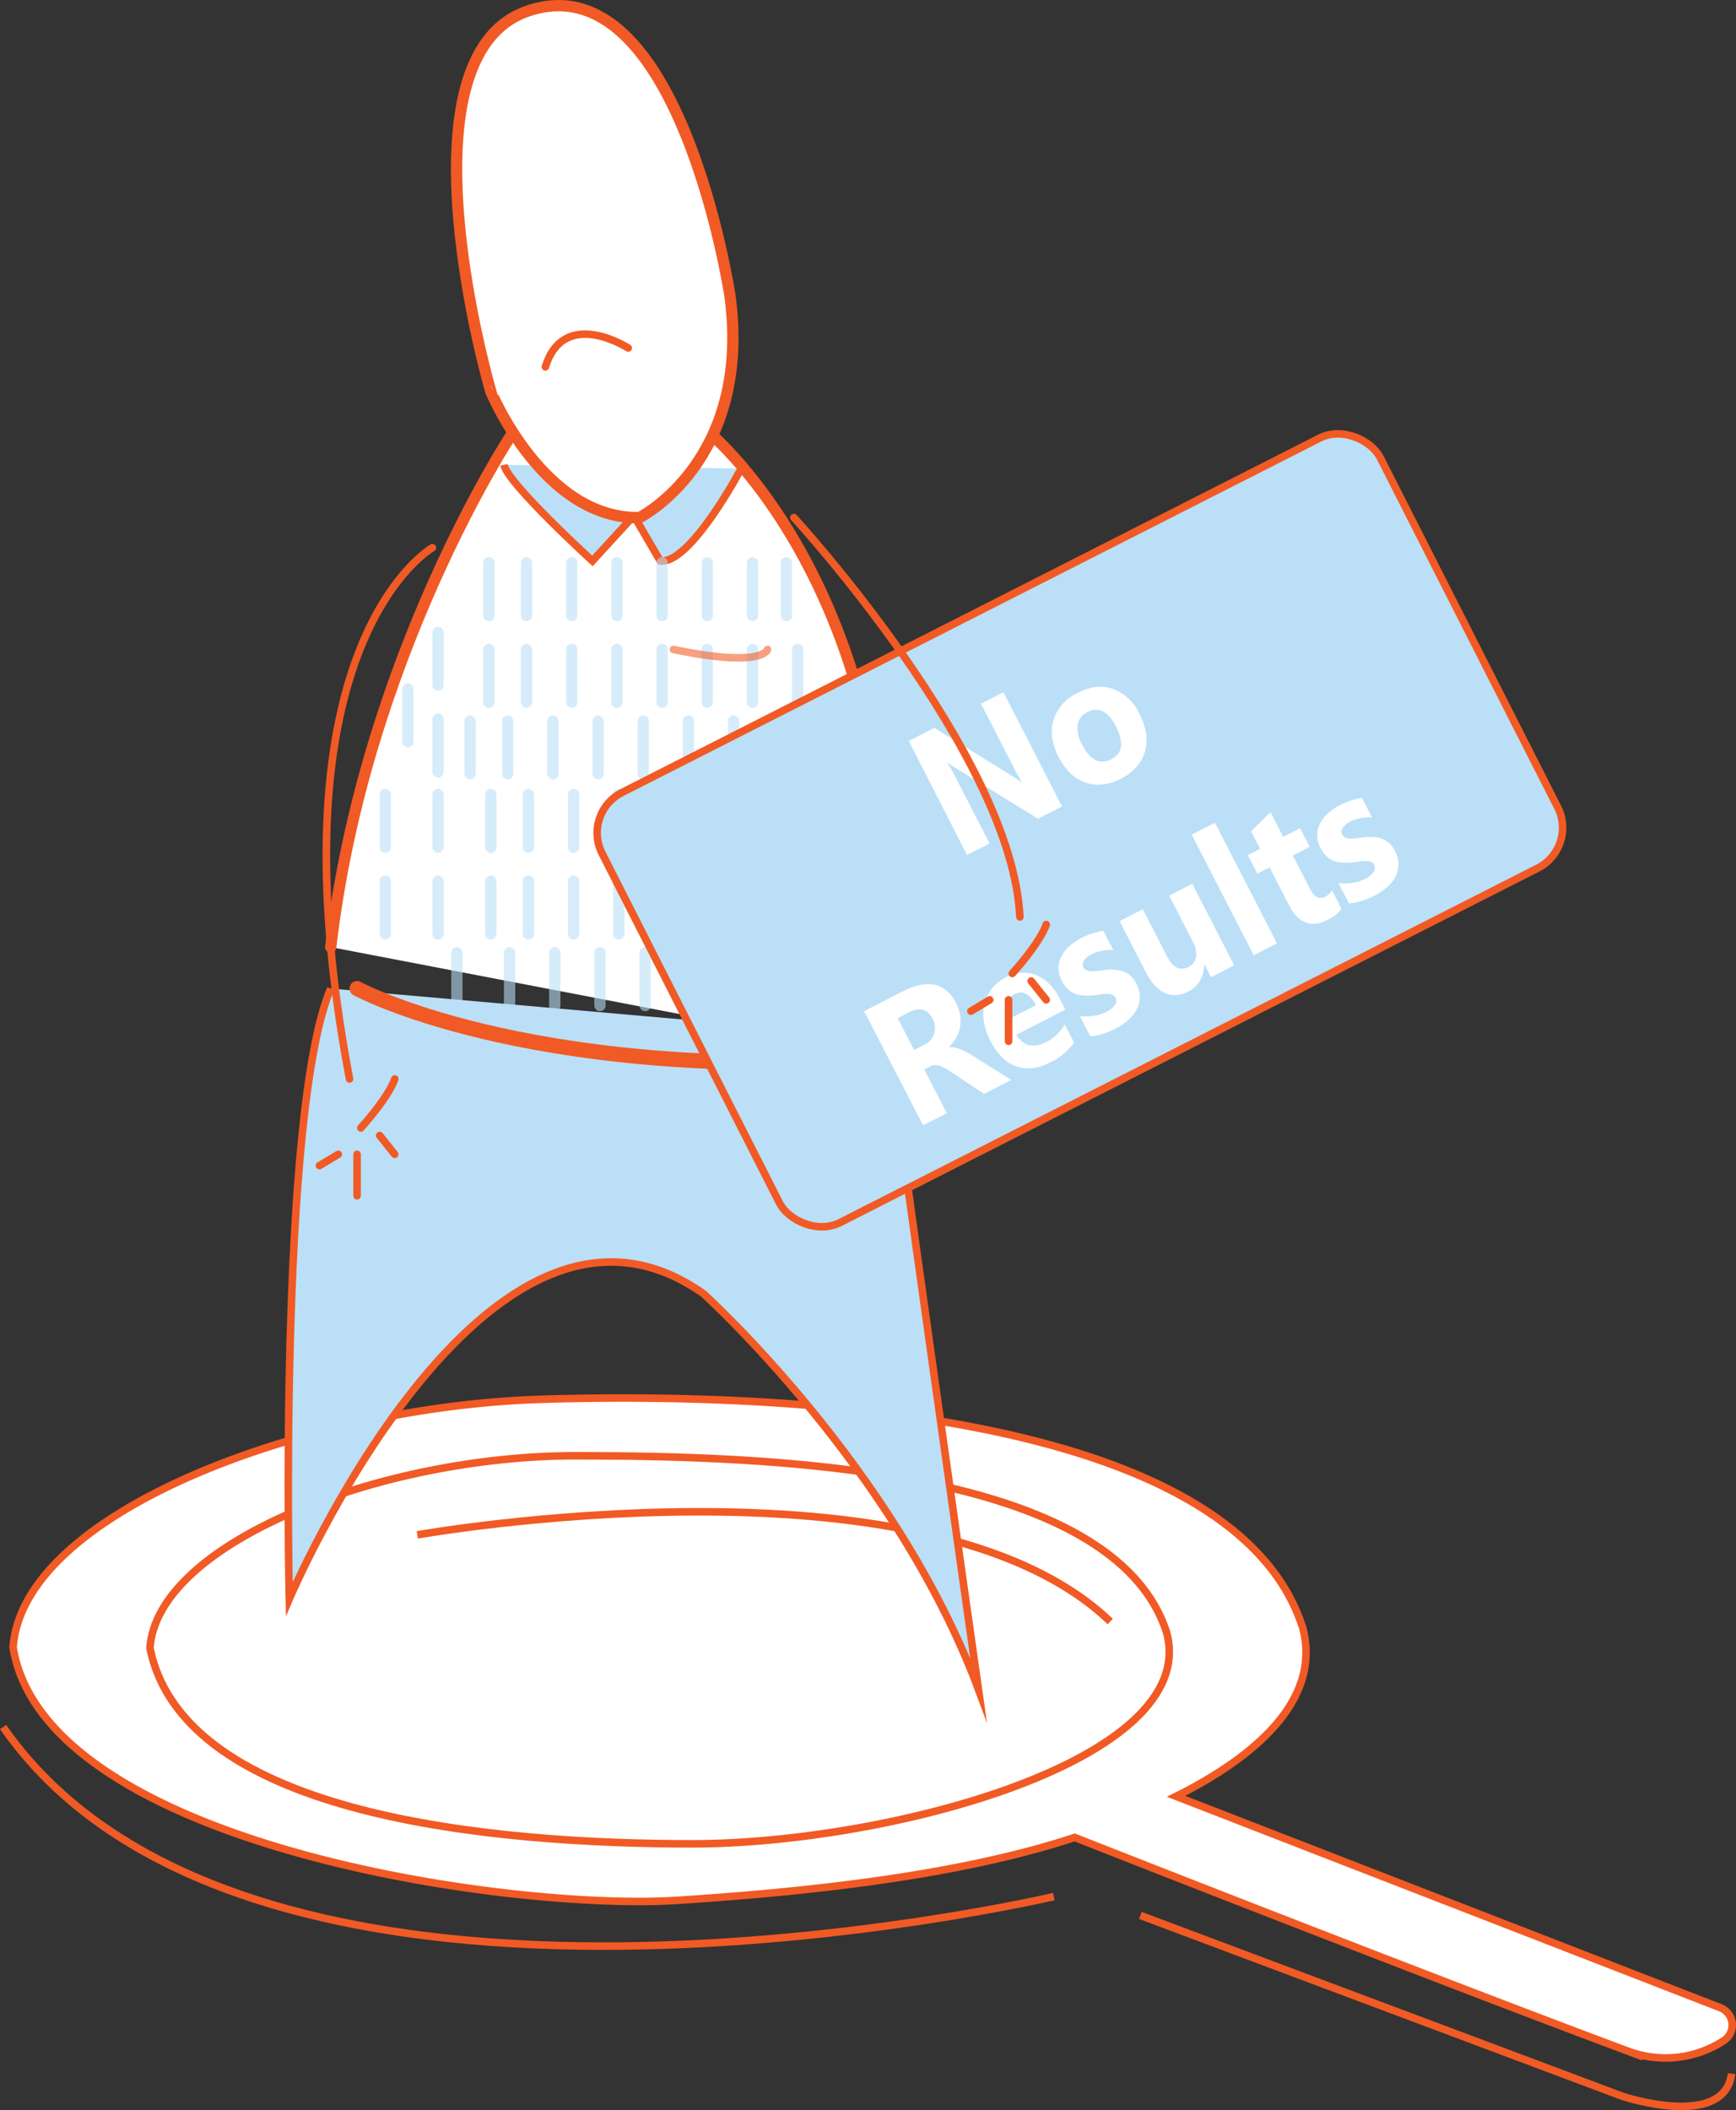 <svg id="Layer_1" data-name="Layer 1" xmlns="http://www.w3.org/2000/svg" viewBox="0 0 460.99 560.04"><rect x="0" y="0" width="460.99" height="560.04" fill="#333333" stroke="none"/><title>noresult</title><path d="M467.52,548,323,491.89c23.6-11.82,38.31-27,33.62-44.7-18.07-56.78-136-62.78-202.62-60.66-61.51,2-137.26,29.69-139.84,65.82C22.5,504.5,145.5,522.5,191,519.47c30.49-2,72.73-6,105.06-16.67,0,0,91.85,36.17,147,56.75a28.34,28.34,0,0,0,25.33-2.8h0A4.93,4.93,0,0,0,467.52,548Z" transform="translate(-10.68 -15.13)" style="fill:#fff;stroke:#f15a24;stroke-miterlimit:10;stroke-width:2px"/><path d="M121.5,422.5s135-24,184,23" transform="translate(-10.68 -15.13)" style="fill:none;stroke:#f15a24;stroke-miterlimit:10;stroke-width:2px"/><path d="M50.5,452.5c9,45,92.36,52,144,52s135-22,126-56c-14-44-105.36-47-157-47S52.5,424.5,50.5,452.5Z" transform="translate(-10.68 -15.13)" style="fill:none;stroke:#f15a24;stroke-miterlimit:10;stroke-width:2px"/><path d="M313.5,523.5l128,48s27,9,29-6" transform="translate(-10.68 -15.13)" style="fill:none;stroke:#f15a24;stroke-miterlimit:10;stroke-width:2px"/><path d="M290.5,518.5s-213,50-279-45" transform="translate(-10.68 -15.13)" style="fill:none;stroke:#f15a24;stroke-miterlimit:10;stroke-width:2px"/><path d="M98.5,277.5c-14,33-11,162-11,162s52-122,110-81c0,0,51,46,73,105,0,0-24-169-24-173" transform="translate(-10.68 -15.13)" style="fill:#bbdff7;stroke:#f15a24;stroke-miterlimit:10;stroke-width:2px"/><path d="M244.5,294.5c14-117-46-165-46-165l-52,1s-39,59-48,136" transform="translate(-10.68 -15.13)" style="fill:#fff;stroke:#f15a24;stroke-linecap:round;stroke-miterlimit:10;stroke-width:3px"/><path d="M125.5,160.5s-44,25-22,141" transform="translate(-10.68 -15.13)" style="fill:none;stroke:#f15a24;stroke-linecap:round;stroke-miterlimit:10;stroke-width:2px"/><path d="M115.5,301.5s-1,4-9,13" transform="translate(-10.68 -15.13)" style="fill:none;stroke:#f15a24;stroke-linecap:round;stroke-miterlimit:10;stroke-width:2px"/><path d="M207.5,139.5S194,165,186,164l-7-12-11,12s-22.5-20.5-23.5-25.5" transform="translate(-10.68 -15.13)" style="fill:#bbdff7;stroke:#f15a24;stroke-miterlimit:10;stroke-width:2px"/><line x1="94.82" y1="306.37" x2="94.82" y2="317.37" style="fill:none;stroke:#f15a24;stroke-linecap:round;stroke-miterlimit:10;stroke-width:2px"/><line x1="100.82" y1="301.37" x2="104.82" y2="306.37" style="fill:none;stroke:#f15a24;stroke-linecap:round;stroke-miterlimit:10;stroke-width:2px"/><line x1="89.82" y1="306.37" x2="84.82" y2="309.37" style="fill:none;stroke:#f15a24;stroke-linecap:round;stroke-miterlimit:10;stroke-width:2px"/><path d="M105.5,277.5s44,24,136,19" transform="translate(-10.68 -15.13)" style="fill:none;stroke:#f15a24;stroke-linecap:round;stroke-miterlimit:10;stroke-width:4px"/><path d="M180.5,152.5s30-15,24-59c0,0-13.48-88.84-53.5-75.5-36,12-10,101-10,101S155,153,180.5,152.5Z" transform="translate(-10.68 -15.13)" style="fill:#fff;stroke:#f15a24;stroke-miterlimit:10;stroke-width:3px"/><path d="M177.5,107.5s-17-11-22,5" transform="translate(-10.68 -15.13)" style="fill:none;stroke:#f15a24;stroke-linecap:round;stroke-miterlimit:10;stroke-width:2px"/><line x1="129.82" y1="149.37" x2="129.82" y2="163.37" style="fill:#bbdff7;stroke:#bbdff7;stroke-linecap:round;stroke-miterlimit:10;stroke-width:3px;opacity:0.58"/><line x1="139.82" y1="149.37" x2="139.82" y2="163.37" style="fill:#bbdff7;stroke:#bbdff7;stroke-linecap:round;stroke-miterlimit:10;stroke-width:3px;opacity:0.58"/><line x1="151.82" y1="149.37" x2="151.82" y2="163.37" style="fill:#bbdff7;stroke:#bbdff7;stroke-linecap:round;stroke-miterlimit:10;stroke-width:3px;opacity:0.58"/><line x1="163.82" y1="149.37" x2="163.82" y2="163.37" style="fill:#bbdff7;stroke:#bbdff7;stroke-linecap:round;stroke-miterlimit:10;stroke-width:3px;opacity:0.58"/><line x1="175.82" y1="149.37" x2="175.82" y2="163.37" style="fill:#bbdff7;stroke:#bbdff7;stroke-linecap:round;stroke-miterlimit:10;stroke-width:3px;opacity:0.58"/><line x1="187.82" y1="149.37" x2="187.82" y2="163.37" style="fill:#bbdff7;stroke:#bbdff7;stroke-linecap:round;stroke-miterlimit:10;stroke-width:3px;opacity:0.58"/><line x1="199.82" y1="149.37" x2="199.82" y2="163.37" style="fill:#bbdff7;stroke:#bbdff7;stroke-linecap:round;stroke-miterlimit:10;stroke-width:3px;opacity:0.58"/><line x1="208.82" y1="149.37" x2="208.82" y2="163.37" style="fill:#bbdff7;stroke:#bbdff7;stroke-linecap:round;stroke-miterlimit:10;stroke-width:3px;opacity:0.58"/><line x1="129.82" y1="172.37" x2="129.82" y2="186.37" style="fill:#bbdff7;stroke:#bbdff7;stroke-linecap:round;stroke-miterlimit:10;stroke-width:3px;opacity:0.58"/><line x1="139.82" y1="172.37" x2="139.82" y2="186.37" style="fill:#bbdff7;stroke:#bbdff7;stroke-linecap:round;stroke-miterlimit:10;stroke-width:3px;opacity:0.58"/><line x1="151.82" y1="172.37" x2="151.82" y2="186.37" style="fill:#bbdff7;stroke:#bbdff7;stroke-linecap:round;stroke-miterlimit:10;stroke-width:3px;opacity:0.58"/><line x1="163.82" y1="172.37" x2="163.82" y2="186.37" style="fill:#bbdff7;stroke:#bbdff7;stroke-linecap:round;stroke-miterlimit:10;stroke-width:3px;opacity:0.58"/><line x1="175.82" y1="172.37" x2="175.82" y2="186.37" style="fill:#bbdff7;stroke:#bbdff7;stroke-linecap:round;stroke-miterlimit:10;stroke-width:3px;opacity:0.58"/><line x1="187.82" y1="172.37" x2="187.82" y2="186.37" style="fill:#bbdff7;stroke:#bbdff7;stroke-linecap:round;stroke-miterlimit:10;stroke-width:3px;opacity:0.58"/><line x1="199.82" y1="172.37" x2="199.82" y2="186.37" style="fill:#bbdff7;stroke:#bbdff7;stroke-linecap:round;stroke-miterlimit:10;stroke-width:3px;opacity:0.58"/><line x1="211.82" y1="172.37" x2="211.82" y2="186.37" style="fill:#bbdff7;stroke:#bbdff7;stroke-linecap:round;stroke-miterlimit:10;stroke-width:3px;opacity:0.58"/><line x1="124.82" y1="191.37" x2="124.82" y2="205.37" style="fill:#bbdff7;stroke:#bbdff7;stroke-linecap:round;stroke-miterlimit:10;stroke-width:3px;opacity:0.58"/><line x1="134.82" y1="191.37" x2="134.82" y2="205.37" style="fill:#bbdff7;stroke:#bbdff7;stroke-linecap:round;stroke-miterlimit:10;stroke-width:3px;opacity:0.58"/><line x1="146.82" y1="191.37" x2="146.82" y2="205.37" style="fill:#bbdff7;stroke:#bbdff7;stroke-linecap:round;stroke-miterlimit:10;stroke-width:3px;opacity:0.58"/><line x1="158.82" y1="191.37" x2="158.82" y2="205.37" style="fill:#bbdff7;stroke:#bbdff7;stroke-linecap:round;stroke-miterlimit:10;stroke-width:3px;opacity:0.58"/><line x1="170.82" y1="191.37" x2="170.82" y2="205.37" style="fill:#bbdff7;stroke:#bbdff7;stroke-linecap:round;stroke-miterlimit:10;stroke-width:3px;opacity:0.58"/><line x1="182.82" y1="191.37" x2="182.82" y2="205.37" style="fill:#bbdff7;stroke:#bbdff7;stroke-linecap:round;stroke-miterlimit:10;stroke-width:3px;opacity:0.58"/><line x1="194.82" y1="191.37" x2="194.82" y2="205.37" style="fill:#bbdff7;stroke:#bbdff7;stroke-linecap:round;stroke-miterlimit:10;stroke-width:3px;opacity:0.58"/><line x1="206.82" y1="191.37" x2="206.82" y2="205.37" style="fill:#bbdff7;stroke:#bbdff7;stroke-linecap:round;stroke-miterlimit:10;stroke-width:3px;opacity:0.58"/><path d="M215,249s-1,5-25,0" transform="translate(-10.68 -15.13)" style="fill:none;stroke:#f15a24;stroke-linecap:round;stroke-miterlimit:10;stroke-width:2px;opacity:0.58"/><line x1="130.32" y1="210.87" x2="130.32" y2="224.87" style="fill:#bbdff7;stroke:#bbdff7;stroke-linecap:round;stroke-miterlimit:10;stroke-width:3px;opacity:0.58"/><line x1="140.32" y1="210.87" x2="140.32" y2="224.87" style="fill:#bbdff7;stroke:#bbdff7;stroke-linecap:round;stroke-miterlimit:10;stroke-width:3px;opacity:0.58"/><line x1="152.32" y1="210.87" x2="152.32" y2="224.87" style="fill:#bbdff7;stroke:#bbdff7;stroke-linecap:round;stroke-miterlimit:10;stroke-width:3px;opacity:0.58"/><line x1="164.32" y1="210.87" x2="164.32" y2="224.87" style="fill:#bbdff7;stroke:#bbdff7;stroke-linecap:round;stroke-miterlimit:10;stroke-width:3px;opacity:0.58"/><line x1="176.32" y1="210.87" x2="176.32" y2="224.87" style="fill:#bbdff7;stroke:#bbdff7;stroke-linecap:round;stroke-miterlimit:10;stroke-width:3px;opacity:0.58"/><line x1="188.32" y1="210.87" x2="188.32" y2="224.87" style="fill:#bbdff7;stroke:#bbdff7;stroke-linecap:round;stroke-miterlimit:10;stroke-width:3px;opacity:0.58"/><line x1="200.32" y1="210.87" x2="200.32" y2="224.87" style="fill:#bbdff7;stroke:#bbdff7;stroke-linecap:round;stroke-miterlimit:10;stroke-width:3px;opacity:0.58"/><line x1="212.32" y1="210.87" x2="212.32" y2="224.87" style="fill:#bbdff7;stroke:#bbdff7;stroke-linecap:round;stroke-miterlimit:10;stroke-width:3px;opacity:0.58"/><line x1="130.32" y1="233.87" x2="130.32" y2="247.87" style="fill:#bbdff7;stroke:#bbdff7;stroke-linecap:round;stroke-miterlimit:10;stroke-width:3px;opacity:0.58"/><line x1="140.32" y1="233.87" x2="140.32" y2="247.87" style="fill:#bbdff7;stroke:#bbdff7;stroke-linecap:round;stroke-miterlimit:10;stroke-width:3px;opacity:0.58"/><line x1="152.32" y1="233.87" x2="152.32" y2="247.87" style="fill:#bbdff7;stroke:#bbdff7;stroke-linecap:round;stroke-miterlimit:10;stroke-width:3px;opacity:0.58"/><line x1="164.32" y1="233.87" x2="164.32" y2="247.87" style="fill:#bbdff7;stroke:#bbdff7;stroke-linecap:round;stroke-miterlimit:10;stroke-width:3px;opacity:0.58"/><line x1="176.32" y1="233.87" x2="176.32" y2="247.87" style="fill:#bbdff7;stroke:#bbdff7;stroke-linecap:round;stroke-miterlimit:10;stroke-width:3px;opacity:0.58"/><line x1="188.32" y1="233.87" x2="188.32" y2="247.87" style="fill:#bbdff7;stroke:#bbdff7;stroke-linecap:round;stroke-miterlimit:10;stroke-width:3px;opacity:0.58"/><line x1="200.32" y1="233.87" x2="200.32" y2="247.87" style="fill:#bbdff7;stroke:#bbdff7;stroke-linecap:round;stroke-miterlimit:10;stroke-width:3px;opacity:0.58"/><line x1="212.32" y1="233.87" x2="212.32" y2="247.87" style="fill:#bbdff7;stroke:#bbdff7;stroke-linecap:round;stroke-miterlimit:10;stroke-width:3px;opacity:0.58"/><line x1="135.32" y1="252.87" x2="135.32" y2="266.87" style="fill:#bbdff7;stroke:#bbdff7;stroke-linecap:round;stroke-miterlimit:10;stroke-width:3px;opacity:0.58"/><line x1="116.32" y1="210.87" x2="116.32" y2="224.87" style="fill:#bbdff7;stroke:#bbdff7;stroke-linecap:round;stroke-miterlimit:10;stroke-width:3px;opacity:0.58"/><line x1="116.32" y1="190.87" x2="116.32" y2="204.87" style="fill:#bbdff7;stroke:#bbdff7;stroke-linecap:round;stroke-miterlimit:10;stroke-width:3px;opacity:0.58"/><line x1="116.32" y1="167.87" x2="116.32" y2="181.87" style="fill:#bbdff7;stroke:#bbdff7;stroke-linecap:round;stroke-miterlimit:10;stroke-width:3px;opacity:0.58"/><line x1="116.32" y1="233.87" x2="116.32" y2="247.87" style="fill:#bbdff7;stroke:#bbdff7;stroke-linecap:round;stroke-miterlimit:10;stroke-width:3px;opacity:0.58"/><line x1="121.32" y1="252.87" x2="121.32" y2="266.87" style="fill:#bbdff7;stroke:#bbdff7;stroke-linecap:round;stroke-miterlimit:10;stroke-width:3px;opacity:0.58"/><line x1="102.32" y1="210.87" x2="102.32" y2="224.87" style="fill:#bbdff7;stroke:#bbdff7;stroke-linecap:round;stroke-miterlimit:10;stroke-width:3px;opacity:0.58"/><line x1="102.32" y1="233.87" x2="102.32" y2="247.87" style="fill:#bbdff7;stroke:#bbdff7;stroke-linecap:round;stroke-miterlimit:10;stroke-width:3px;opacity:0.58"/><line x1="108.32" y1="182.87" x2="108.32" y2="196.87" style="fill:#bbdff7;stroke:#bbdff7;stroke-linecap:round;stroke-miterlimit:10;stroke-width:3px;opacity:0.58"/><line x1="147.32" y1="252.87" x2="147.32" y2="266.87" style="fill:#bbdff7;stroke:#bbdff7;stroke-linecap:round;stroke-miterlimit:10;stroke-width:3px;opacity:0.58"/><line x1="159.32" y1="252.87" x2="159.32" y2="266.87" style="fill:#bbdff7;stroke:#bbdff7;stroke-linecap:round;stroke-miterlimit:10;stroke-width:3px;opacity:0.58"/><line x1="171.32" y1="252.87" x2="171.32" y2="266.87" style="fill:#bbdff7;stroke:#bbdff7;stroke-linecap:round;stroke-miterlimit:10;stroke-width:3px;opacity:0.58"/><line x1="183.32" y1="252.87" x2="183.32" y2="266.87" style="fill:#bbdff7;stroke:#bbdff7;stroke-linecap:round;stroke-miterlimit:10;stroke-width:3px;opacity:0.58"/><line x1="195.32" y1="252.87" x2="195.32" y2="266.87" style="fill:#bbdff7;stroke:#bbdff7;stroke-linecap:round;stroke-miterlimit:10;stroke-width:3px;opacity:0.58"/><line x1="207.32" y1="252.87" x2="207.32" y2="266.87" style="fill:#bbdff7;stroke:#bbdff7;stroke-linecap:round;stroke-miterlimit:10;stroke-width:3px;opacity:0.58"/><line x1="224.32" y1="210.87" x2="224.32" y2="224.87" style="fill:#bbdff7;stroke:#bbdff7;stroke-linecap:round;stroke-miterlimit:10;stroke-width:3px;opacity:0.58"/><line x1="224.32" y1="233.87" x2="224.32" y2="247.87" style="fill:#bbdff7;stroke:#bbdff7;stroke-linecap:round;stroke-miterlimit:10;stroke-width:3px;opacity:0.58"/><line x1="219.32" y1="252.87" x2="219.32" y2="266.87" style="fill:#bbdff7;stroke:#bbdff7;stroke-linecap:round;stroke-miterlimit:10;stroke-width:3px;opacity:0.58"/><rect x="181.53" y="171.54" width="231.8" height="127.99" rx="12" transform="translate(-85.08 145.02) rotate(-26.92)" style="fill:#bbdff7;stroke:#f15a24;stroke-miterlimit:10;stroke-width:2px"/><path d="M214.5,187.5s-1,5-25,0" transform="translate(-10.68 -15.13)" style="fill:none;stroke:#f15a24;stroke-linecap:round;stroke-miterlimit:10;stroke-width:2px;opacity:0.58"/><path d="M292.7,229.16l-6.37,3.27L265,219.31a30.34,30.34,0,0,1-2.7-1.79l-.08,0c.66,1,1.55,2.62,2.68,4.82L273.47,239l-6,3.05L252,211.79l6.79-3.49L279.33,221c.93.57,1.82,1.16,2.67,1.75l.08,0a38,38,0,0,1-2.29-4.08l-8.61-16.76,5.95-3.06Z" transform="translate(-10.68 -15.13)" style="fill:#fff"/><path d="M308.29,221.82q-5,2.56-9.41,1t-7.09-6.76q-2.76-5.37-1.35-9.93A12,12,0,0,1,296.9,199q5-2.56,9.37-1a12.69,12.69,0,0,1,7,6.57q2.76,5.38,1.45,10T308.29,221.82Zm-8.88-17.67a4.49,4.49,0,0,0-2.56,3.38,8.53,8.53,0,0,0,1.16,5.22q3.19,6.24,7.85,3.85,4.42-2.26,1.14-8.68Q303.88,201.86,299.41,204.15Z" transform="translate(-10.68 -15.13)" style="fill:#fff"/><path d="M279.2,301.75,272,305.47l-8.36-5.57c-.63-.42-1.22-.79-1.75-1.1a10.46,10.46,0,0,0-1.53-.73,4.26,4.26,0,0,0-1.34-.27,2.64,2.64,0,0,0-1.22.29l-1.7.88,6,11.6-6.3,3.24L240.15,283.5l10-5.13q10.19-5.24,14.42,3a10.11,10.11,0,0,1,1.06,3.15,9.35,9.35,0,0,1,0,3.08,9.58,9.58,0,0,1-1,2.87,11.26,11.26,0,0,1-2,2.56l0,.08a4.44,4.44,0,0,1,1.57.07,10,10,0,0,1,1.7.52c.58.24,1.16.52,1.74.83s1.13.64,1.64,1Zm-30.12-16.37,4.33,8.43,2.73-1.4a4.85,4.85,0,0,0,2.61-3,5,5,0,0,0-.39-3.83q-2-4-6.43-1.72Z" transform="translate(-10.68 -15.13)" style="fill:#fff"/><path d="M293.58,283.08l-13,6.7q2.73,4.55,7.9,1.9a11.39,11.39,0,0,0,4.93-4.67l2.48,4.82a16.09,16.09,0,0,1-6.38,5.3q-4.85,2.49-9,1c-2.78-1-5.05-3.27-6.84-6.74s-2.34-6.93-1.49-10a10.4,10.4,0,0,1,5.48-6.8,9.45,9.45,0,0,1,8.21-.66q3.84,1.58,6.31,6.4Zm-7.82-1.16q-2.38-4.65-5.86-2.87A3.66,3.66,0,0,0,278,281.7a7.2,7.2,0,0,0,.39,4Z" transform="translate(-10.68 -15.13)" style="fill:#fff"/><path d="M300.23,290.22l-2.78-5.41a14.48,14.48,0,0,0,3.8-.08,10.52,10.52,0,0,0,3.11-1,6.48,6.48,0,0,0,2.34-1.81,1.78,1.78,0,0,0,.18-2,1.59,1.59,0,0,0-1-.83,4.55,4.55,0,0,0-1.48-.18,14.44,14.44,0,0,0-1.77.19,16.77,16.77,0,0,1-1.84.22,14.58,14.58,0,0,1-2.63,0,6.89,6.89,0,0,1-2.19-.51,6.22,6.22,0,0,1-1.82-1.23,8.3,8.3,0,0,1-1.5-2.14,7.13,7.13,0,0,1-.88-3.51,7,7,0,0,1,.85-3.14,9.65,9.65,0,0,1,2.16-2.66,15.3,15.3,0,0,1,3.07-2.07,18.45,18.45,0,0,1,2.81-1.17,22.18,22.18,0,0,1,3-.74l2.65,5.16a10.63,10.63,0,0,0-3.08.18,11.12,11.12,0,0,0-2.81,1,6.47,6.47,0,0,0-1.08.7,4,4,0,0,0-.78.83,2.09,2.09,0,0,0-.35.9,1.54,1.54,0,0,0,.18.91,1.73,1.73,0,0,0,.87.84,3.49,3.49,0,0,0,1.29.25,10.39,10.39,0,0,0,1.54-.09l1.63-.21a17.58,17.58,0,0,1,2.75-.13,7.85,7.85,0,0,1,2.37.41,5.7,5.7,0,0,1,2,1.17,7.37,7.37,0,0,1,1.6,2.17,7.46,7.46,0,0,1,.92,3.69,7.29,7.29,0,0,1-.91,3.27,9.94,9.94,0,0,1-2.31,2.76,17.61,17.61,0,0,1-3.26,2.17A18.73,18.73,0,0,1,300.23,290.22Z" transform="translate(-10.68 -15.13)" style="fill:#fff"/><path d="M338.41,271.33l-6.15,3.16-1.69-3.3-.1.05q-.32,5-4.14,7-7,3.57-11.63-5.54L308,259.6l6.15-3.16,6.4,12.47q2.35,4.59,5.72,2.86a3.59,3.59,0,0,0,2-2.62,6,6,0,0,0-.75-3.92l-6.37-12.39,6.15-3.15Z" transform="translate(-10.68 -15.13)" style="fill:#fff"/><path d="M349.77,265.49l-6.17,3.17-16.46-32,6.17-3.17Z" transform="translate(-10.68 -15.13)" style="fill:#fff"/><path d="M366.91,256.37a9.48,9.48,0,0,1-3.72,2.89q-6.51,3.36-10.28-4l-5.09-9.91L344.58,247l-2.53-4.92,3.24-1.67-2.4-4.67,5.17-5.06,3.37,6.57,4.49-2.3,2.53,4.92L354,242.21l4.5,8.75c1.16,2.25,2.56,3,4.21,2.11a4.52,4.52,0,0,0,1.7-1.65Z" transform="translate(-10.68 -15.13)" style="fill:#fff"/><path d="M368.91,254.94l-2.78-5.41a14.48,14.48,0,0,0,3.8-.08,10.52,10.52,0,0,0,3.11-1,6.35,6.35,0,0,0,2.33-1.81,1.77,1.77,0,0,0,.19-2,1.59,1.59,0,0,0-1-.83,4.3,4.3,0,0,0-1.48-.18,14.44,14.44,0,0,0-1.77.19,16.77,16.77,0,0,1-1.84.22,14.58,14.58,0,0,1-2.63,0,6.89,6.89,0,0,1-2.19-.51,6.07,6.07,0,0,1-1.82-1.24,8,8,0,0,1-1.5-2.13,6.83,6.83,0,0,1,0-6.66,9.8,9.8,0,0,1,2.16-2.66,16.19,16.19,0,0,1,3.07-2.07,19.49,19.49,0,0,1,2.81-1.16,22.18,22.18,0,0,1,3-.74L375,232.1a10.63,10.63,0,0,0-3.08.18,11.12,11.12,0,0,0-2.81,1,6.09,6.09,0,0,0-1.08.7,4,4,0,0,0-.78.83,2,2,0,0,0-.35.9,1.56,1.56,0,0,0,.18.91,1.71,1.71,0,0,0,.87.83,3.3,3.3,0,0,0,1.29.26,10.39,10.39,0,0,0,1.54-.09l1.63-.22a18.82,18.82,0,0,1,2.75-.12,7.85,7.85,0,0,1,2.37.41,5.7,5.7,0,0,1,2,1.17,7.37,7.37,0,0,1,1.6,2.17,7.45,7.45,0,0,1,.92,3.68,7.29,7.29,0,0,1-.91,3.28,9.94,9.94,0,0,1-2.31,2.76,17.61,17.61,0,0,1-3.26,2.17A18.73,18.73,0,0,1,368.91,254.94Z" transform="translate(-10.68 -15.13)" style="fill:#fff"/><path d="M221.5,152.5s58,63,60,106" transform="translate(-10.68 -15.13)" style="fill:none;stroke:#f15a24;stroke-linecap:round;stroke-miterlimit:10;stroke-width:2px"/><path d="M288.5,260.5s-1,4-9,13" transform="translate(-10.68 -15.13)" style="fill:none;stroke:#f15a24;stroke-linecap:round;stroke-miterlimit:10;stroke-width:2px"/><line x1="267.82" y1="265.37" x2="267.82" y2="276.37" style="fill:none;stroke:#f15a24;stroke-linecap:round;stroke-miterlimit:10;stroke-width:2px"/><line x1="273.82" y1="260.37" x2="277.82" y2="265.37" style="fill:none;stroke:#f15a24;stroke-linecap:round;stroke-miterlimit:10;stroke-width:2px"/><line x1="262.82" y1="265.37" x2="257.82" y2="268.37" style="fill:none;stroke:#f15a24;stroke-linecap:round;stroke-miterlimit:10;stroke-width:2px"/></svg>